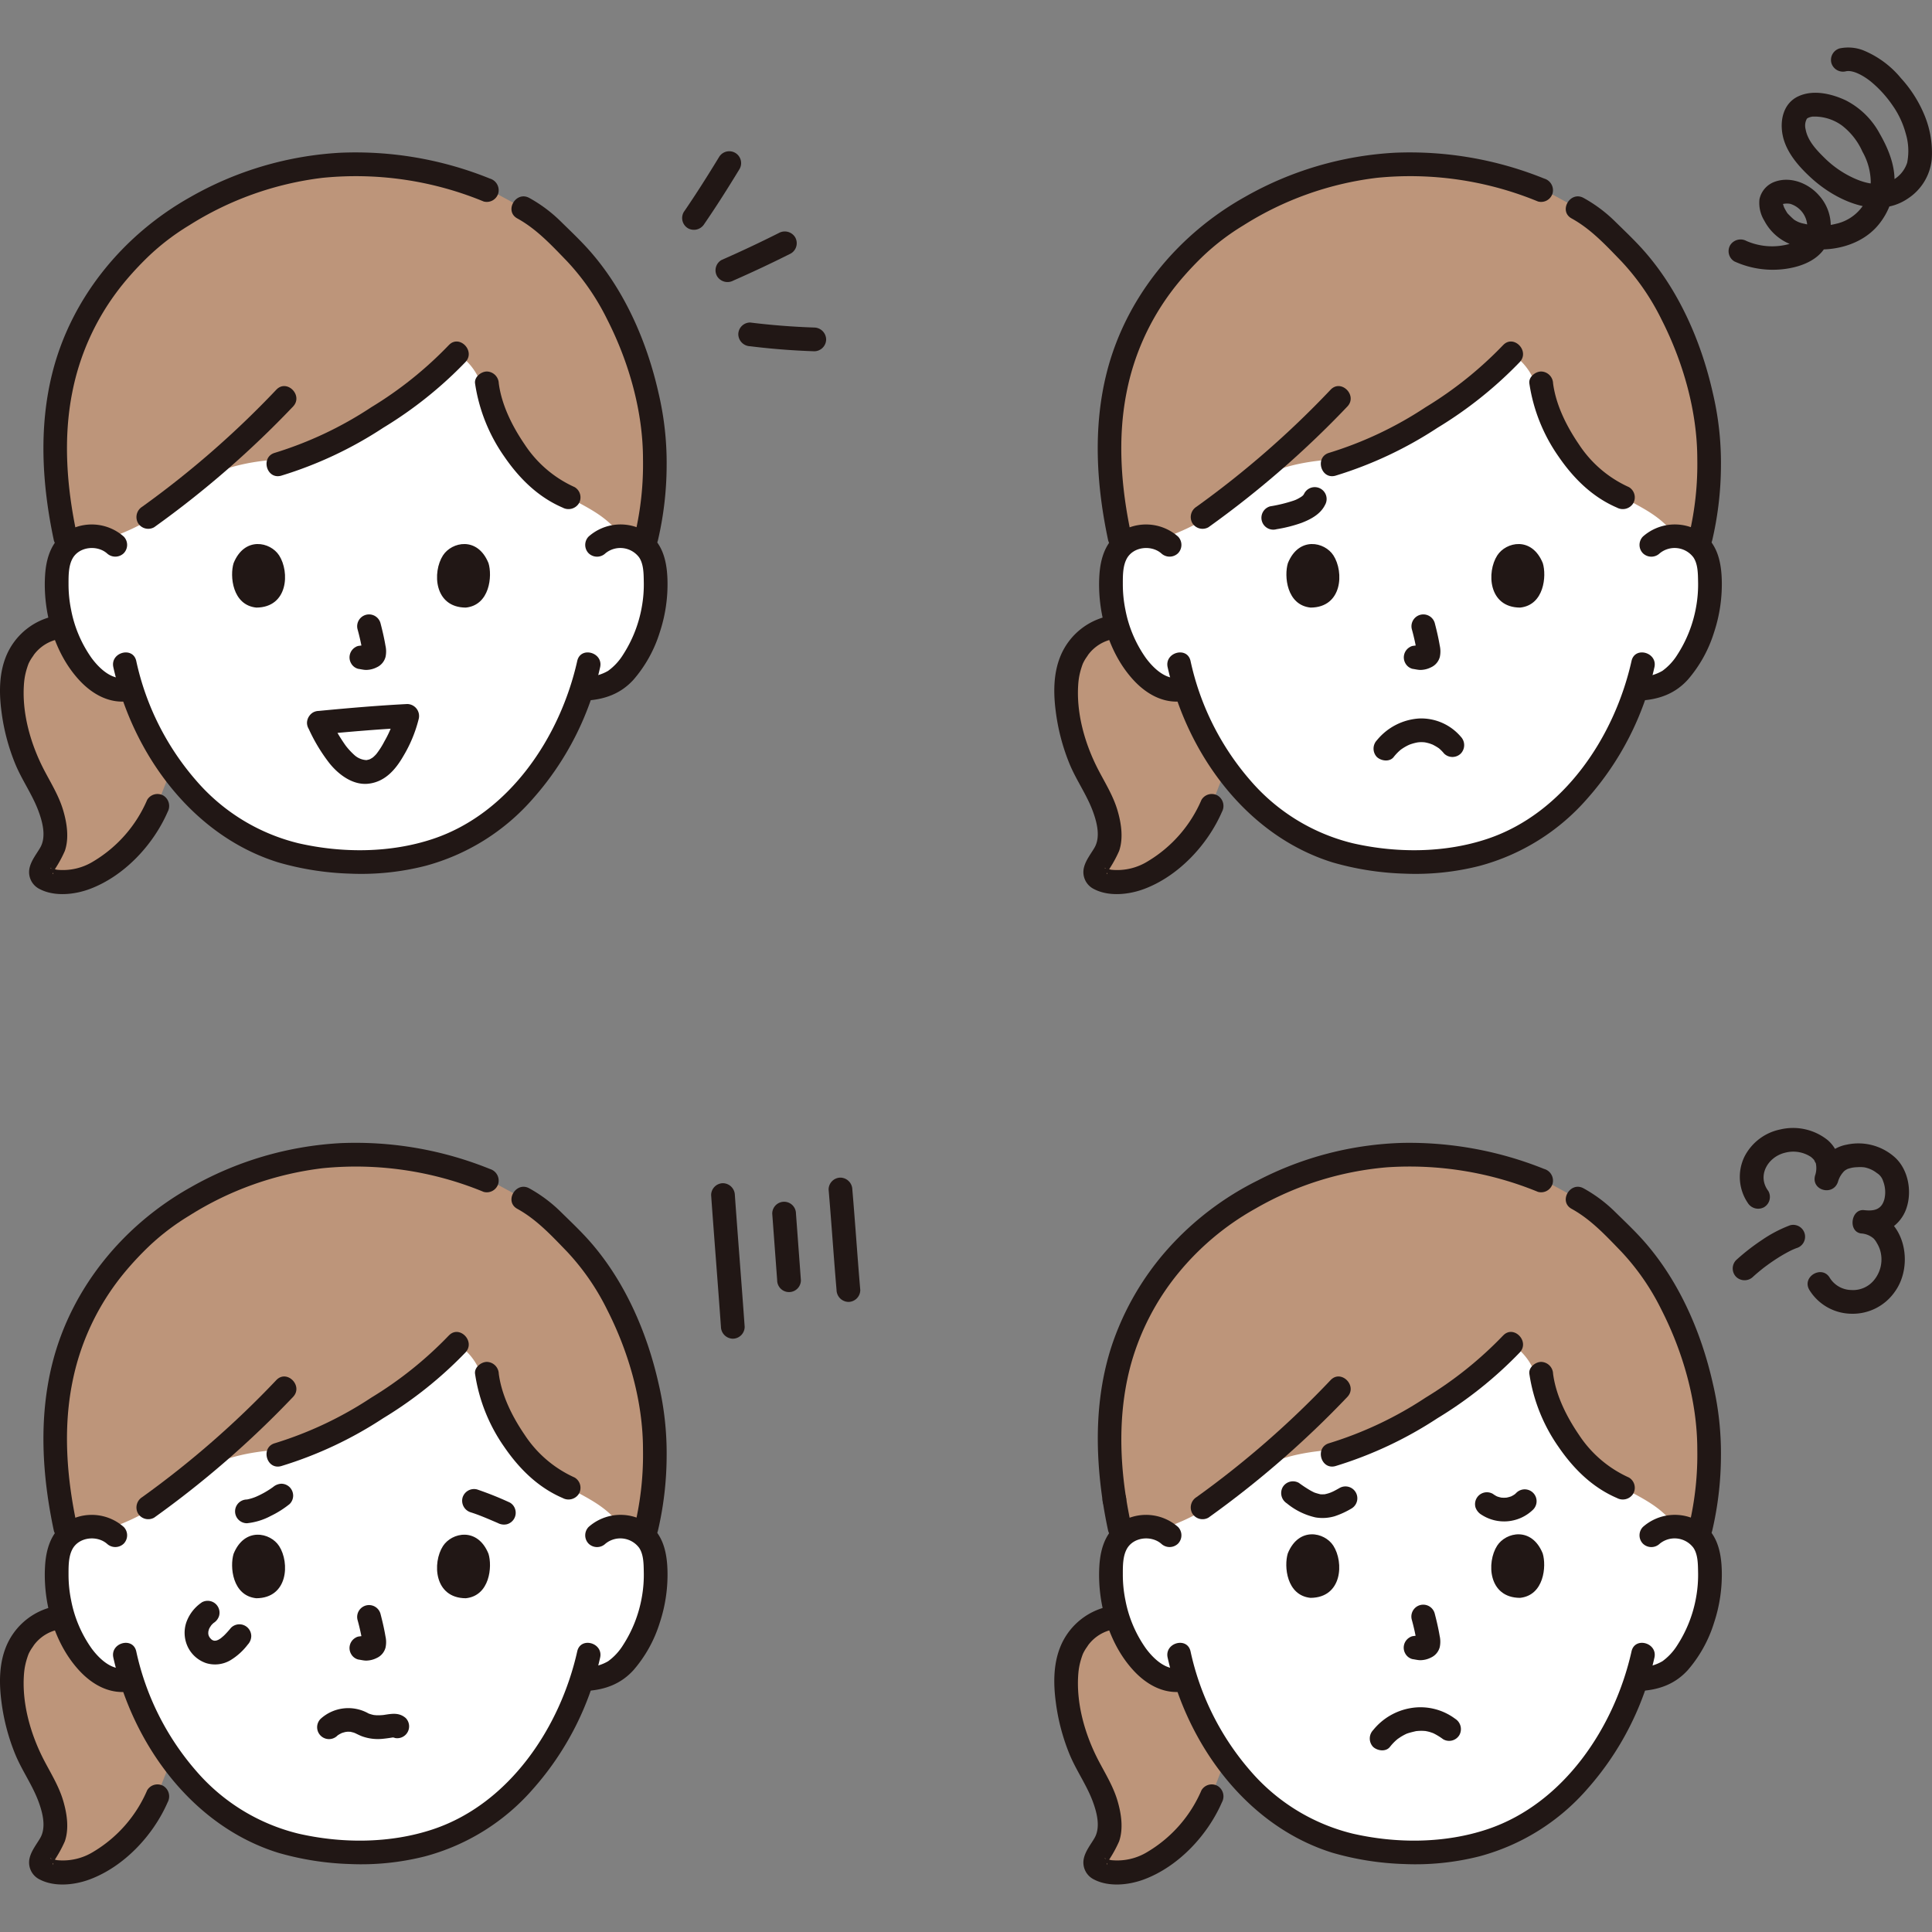 <!DOCTYPE svg PUBLIC "-//W3C//DTD SVG 1.1//EN" "http://www.w3.org/Graphics/SVG/1.1/DTD/svg11.dtd">
<!-- Uploaded to: SVG Repo, www.svgrepo.com, Transformed by: SVG Repo Mixer Tools -->
<svg width="800px" height="800px" viewBox="0 -10.41 423.308 423.308" xmlns="http://www.w3.org/2000/svg" fill="#000000">
<rect x="0" y="-10.41" width="423.308" height="423.308" fill="#808080" stroke="none"/>
<g id="SVGRepo_bgCarrier" stroke-width="0"/>
<g id="SVGRepo_tracerCarrier" stroke-linecap="round" stroke-linejoin="round"/>
<g id="SVGRepo_iconCarrier">
<defs>
<style>.a{fill:#ffffff;}.b{fill:#bd957a;}.c{fill:#211715;}</style>
</defs>
<path class="a" d="M364.079,282.677a65.29,65.29,0,0,1,4.746,22.4c.266,6.395.177,13.644-1.183,19.025a2.337,2.337,0,0,1,.466.033,7.427,7.427,0,0,1,5.34,3.55,10.489,10.489,0,0,1,1.1,4.224,31.463,31.463,0,0,1-3.208,16.679,19.993,19.993,0,0,1-5.171,6.787,11.823,11.823,0,0,1-6.7,2.1s-.342.017-.946.043a61.294,61.294,0,0,1-11.261,20.68c-7.4,8.856-15.668,13.854-25.3,15.961a68.026,68.026,0,0,1-12.794,1.3A76.661,76.661,0,0,1,297.37,394.2c-9.7-1.793-18.9-7.14-26.3-16a61.3,61.3,0,0,1-11.294-20.786c-3.379,1.1-6.021-.57-7.863-2.039a19.993,19.993,0,0,1-5.171-6.787,31.464,31.464,0,0,1-3.209-16.679,10.49,10.49,0,0,1,1.1-4.224,7.541,7.541,0,0,1,6.145-3.626c-.2-1.079-.311-1.716-.311-1.716a81.322,81.322,0,0,1-1-17.266c1-23.976,14.124-39.861,23.218-46.7a61.491,61.491,0,0,1,36.461-11.843,58.62,58.62,0,0,1,35.242,11.435A56.754,56.754,0,0,1,364.079,282.677Z"/>
<path class="b" d="M277.777,310.426c-4.277,2.055-10.8,7.606-14.074,9.926-3.307,2.346-9.972,4.557-9.407,4.407a6.262,6.262,0,0,0-4.326-.619,7.65,7.65,0,0,0-4.226,2.105c-7.734-33.184,2.621-52.564,16.172-65.538,8.008-7.666,26.053-18.111,46.327-18.111a73.615,73.615,0,0,1,29.431,5.637l2.636,1.069,5.348,2.9c4.771,2.59,6.044,4.563,10.427,8.792,10.137,9.78,17.183,27.376,18.305,43.133.357,5.02-.31,16.233-2.262,21.912a10.8,10.8,0,0,0-4.869-1.987c-3.442-4.159-6-5.481-11.666-8.49-5.8-3.078-10.124-8.188-12.568-11.311-2.359-3.013-4.544-7.236-6.766-13.9a12.825,12.825,0,0,0-5.1-6.287c-9,7.611-25.525,18.408-39.526,23.25C291.629,307.315,283.8,307.574,277.777,310.426Z"/>
<path class="b" d="M233.606,358.681a18.505,18.505,0,0,1,1.364-7.908c1.5-3.417,4.666-6.279,8.385-6.593l1.845-.211a31.928,31.928,0,0,0,1.865,4.624,19.993,19.993,0,0,0,5.171,6.787,11.82,11.82,0,0,0,6.7,2.1l.948.049a61.938,61.938,0,0,0,8.684,17.357c-1.837,4.946-3.684,9.45-3.684,9.45a31.2,31.2,0,0,1-9.536,11.547c-3.728,2.758-8.444,4.706-12.971,3.695a3.244,3.244,0,0,1-2.319-1.283c-.605-1.157,1.291-3.283,2.37-5.356,1.279-2.462.51-6.442-.4-9.062a58.586,58.586,0,0,0-3.706-7.44,42.951,42.951,0,0,1-4.492-14.662C233.711,360.754,233.629,359.718,233.606,358.681Z"/>
<path class="c" d="M244.157,341.367A14.654,14.654,0,0,0,232.21,350.7c-1.427,3.707-1.4,7.868-.893,11.75a45.341,45.341,0,0,0,3.06,11.6c1.447,3.47,3.674,6.6,5,10.109.943,2.5,1.815,5.785.428,8.161-.819,1.4-1.937,2.772-2.316,4.382a4.138,4.138,0,0,0,2.249,4.708c3.25,1.678,7.618,1.2,10.921-.035,7.513-2.8,13.909-9.626,17.079-16.911a2.684,2.684,0,0,0-.932-3.557,2.62,2.62,0,0,0-3.558.932,28.957,28.957,0,0,1-11.7,13.426,12.707,12.707,0,0,1-8.06,1.891c-.352-.055-.736-.229-1.088-.254-.663-.048-.223-.592.094.5s-.078.627.05.476a4.4,4.4,0,0,0,.32-.605,27.158,27.158,0,0,0,2.338-4.237c.974-2.808.466-6.112-.355-8.894-.909-3.084-2.584-5.807-4.072-8.629-3.076-5.834-5.116-12.93-4.479-19.572a14.342,14.342,0,0,1,.447-2.378c.117-.431.255-.852.4-1.272q.264-.68.116-.306l.05-.107a10.3,10.3,0,0,1,.542-.975c.1-.162.744-1.06.475-.719a8.934,8.934,0,0,1,5.83-3.619,2.687,2.687,0,0,0,2.6-2.6c0-1.262-1.2-2.786-2.6-2.6Z"/>
<path class="c" d="M384.073,269.356c.746-.683,1.523-1.326,2.313-1.956.371-.3-.313.235-.053.04l.275-.208q.348-.261.7-.517.677-.489,1.369-.953c.879-.587,1.78-1.144,2.707-1.652.443-.243.893-.475,1.35-.69.191-.09.987-.4.2-.1.22-.082.436-.173.657-.253a2.6,2.6,0,0,0-1.382-5.014,28.821,28.821,0,0,0-6.154,3.22,47.332,47.332,0,0,0-5.657,4.407,2.621,2.621,0,0,0,0,3.677,2.656,2.656,0,0,0,3.677,0Z"/>
<path class="c" d="M387.447,250.547c-2.529-3.356-.113-7.461,3.63-8.382a7.021,7.021,0,0,1,5.669.888,4.389,4.389,0,0,1,.813.8c-.188-.244.373.815.27.516a5.042,5.042,0,0,1-.147,2.812c-.851,3.266,3.936,4.526,5.014,1.382a5.38,5.38,0,0,1,1.46-2.46c-.247.217.1-.076.207-.141a5.179,5.179,0,0,1,.563-.305c-.331.145.088-.02.224-.055.214-.055.426-.114.642-.161a7.177,7.177,0,0,1,1.133-.115,7.571,7.571,0,0,1,1.572.033,6.353,6.353,0,0,1,2.738,1.252,3.144,3.144,0,0,1,1.355,1.746,6.7,6.7,0,0,1,.3,3.92c-.594,2.312-2.209,2.717-4.445,2.459-2.883-.333-3.591,4.68-.691,5.107a4.575,4.575,0,0,1,2.762,1.108,4.529,4.529,0,0,1,.7.972,7,7,0,0,1,.7,1.508,7.114,7.114,0,0,1-1.106,6.377,5.928,5.928,0,0,1-5.213,2.427,5.657,5.657,0,0,1-4.681-2.661c-1.685-2.89-6.181-.275-4.49,2.624a10.97,10.97,0,0,0,9.171,5.237,11.234,11.234,0,0,0,9.5-4.728c4.456-6.027,2.226-16.673-5.961-17.878l-.691,5.107a8.378,8.378,0,0,0,9.275-5.656c1.248-3.695.383-8.485-2.577-11.142a11.983,11.983,0,0,0-10.471-2.761c-3.674.664-5.836,3.425-6.994,6.8l5.014,1.382c.875-3.357.5-6.806-2.252-9.178a12.137,12.137,0,0,0-10.4-2.318,11.344,11.344,0,0,0-7.833,5.976,10.178,10.178,0,0,0,.745,10.124,2.683,2.683,0,0,0,3.558.933,2.617,2.617,0,0,0,.932-3.557Z"/>
<path class="c" d="M309.329,344.476a47.909,47.909,0,0,1,1.121,5.133l-.092-.691a3.106,3.106,0,0,1,.019.708l.093-.691a1.737,1.737,0,0,1-.078.318l.262-.621a1.2,1.2,0,0,1-.113.2l.407-.526a1.092,1.092,0,0,1-.168.165l.526-.406a3.345,3.345,0,0,1-.406.215l.621-.262a2.989,2.989,0,0,1-.685.2l.691-.093a2.712,2.712,0,0,1-.643,0l.691.093c-.242-.034-.48-.093-.723-.126a1.968,1.968,0,0,0-1.037-.046,1.924,1.924,0,0,0-.966.308,2.6,2.6,0,0,0-.933,3.558,2.486,2.486,0,0,0,1.554,1.194c.549.074,1.082.214,1.64.239a5.234,5.234,0,0,0,2.414-.574,3.479,3.479,0,0,0,1.93-2.293,5.767,5.767,0,0,0-.024-2.474c-.28-1.654-.662-3.292-1.087-4.914a2.6,2.6,0,1,0-5.014,1.382Z"/>
<path class="c" d="M282.159,329.949c-.857,2.785-.3,9.193,4.978,9.738,6.975-.041,7.346-7.788,5-11.431C290.213,325.274,284.56,324.034,282.159,329.949Z"/>
<path class="c" d="M338.011,329.949c.857,2.786.3,9.193-4.978,9.738-6.975-.042-7.346-7.789-5-11.431C329.956,325.274,335.609,324.034,338.011,329.949Z"/>
<path class="c" d="M304.539,372.34a11.387,11.387,0,0,1,1.341-1.436c.115-.1.237-.2.351-.3.288-.26-.3.193.024-.017.26-.168.507-.351.772-.512q.447-.27.915-.5c.139-.067.279-.134.421-.194-.238.1-.189.077.024.005.63-.213,1.255-.352,1.9-.505.385-.091-.42.023.009,0,.168-.01.336-.031.5-.042.321-.019.644-.024.966-.013.154,0,.312.029.465.027.389-.007-.39-.082-.015-.011.329.062.654.123.977.214.284.079.557.184.835.279-.227-.077-.241-.113-.009,0,.135.065.27.13.4.2a14.235,14.235,0,0,1,1.789,1.133,2.609,2.609,0,0,0,3.557-.933,2.673,2.673,0,0,0-.932-3.557,12.712,12.712,0,0,0-9.7-2.345,13.449,13.449,0,0,0-8.271,4.833,2.667,2.667,0,0,0,0,3.677c.939.862,2.775,1.139,3.677,0Z"/>
<path class="c" d="M363.654,327.82a5.151,5.151,0,0,1,7.367.878c.99,1.442,1,3.513,1.032,5.19a27.7,27.7,0,0,1-.424,5.648,28.3,28.3,0,0,1-4.151,10.56,12.459,12.459,0,0,1-3.233,3.474,9.628,9.628,0,0,1-4.781,1.312,2.659,2.659,0,0,0-2.6,2.6,2.623,2.623,0,0,0,2.6,2.6c4.066-.246,7.564-1.507,10.343-4.572a28.879,28.879,0,0,0,5.733-10.324,33.551,33.551,0,0,0,1.7-11.737c-.149-4.147-1.136-8.108-4.848-10.446a10.547,10.547,0,0,0-12.415,1.14,2.622,2.622,0,0,0,0,3.677,2.654,2.654,0,0,0,3.677,0Z"/>
<path class="c" d="M258.1,324.143a10.6,10.6,0,0,0-11.6-1.589c-3.975,1.934-5.349,5.862-5.619,10.017-.52,8.026,1.974,17.108,7.529,23.09,3.007,3.237,7.063,5.4,11.548,4.416,3.268-.714,1.885-5.728-1.382-5.014-3.061.668-5.862-2.071-7.51-4.3a27.03,27.03,0,0,1-4.49-10.582,27.794,27.794,0,0,1-.559-5.638c0-1.8-.02-3.918.858-5.544,1.426-2.641,5.346-3.057,7.549-1.182a2.668,2.668,0,0,0,3.677,0,2.623,2.623,0,0,0,0-3.677Z"/>
<path class="c" d="M335.084,290.586a37.451,37.451,0,0,0,6.368,15.983c3.28,4.8,7.417,8.92,12.829,11.242a2.688,2.688,0,0,0,3.557-.933,2.619,2.619,0,0,0-.933-3.558,25.682,25.682,0,0,1-10.963-9.375c-2.681-3.925-5.03-8.6-5.658-13.359a2.687,2.687,0,0,0-2.6-2.6c-1.262,0-2.786,1.2-2.6,2.6Z"/>
<path class="c" d="M291.535,291.982a205.813,205.813,0,0,1-29.374,25.633,2.673,2.673,0,0,0-.933,3.557,2.621,2.621,0,0,0,3.557.933,212.725,212.725,0,0,0,30.427-26.446c2.3-2.43-1.371-6.114-3.677-3.677Z"/>
<path class="c" d="M329.316,282.226a83.624,83.624,0,0,1-16.966,13.59,81.726,81.726,0,0,1-21.117,9.981c-3.215.91-1.848,5.929,1.382,5.014a86.657,86.657,0,0,0,22.36-10.5,89.066,89.066,0,0,0,18.018-14.4c2.266-2.456-1.4-6.143-3.677-3.677Z"/>
<path class="c" d="M241.666,318.884q.479,3.069,1.135,6.107a2.6,2.6,0,1,0,5.014-1.382q-.651-3.037-1.135-6.108a2.6,2.6,0,0,0-1.195-1.554,2.6,2.6,0,0,0-3.557.933l-.262.621a2.617,2.617,0,0,0,0,1.383Z"/>
<path class="c" d="M338.365,245.726A79.281,79.281,0,0,0,307.357,240a73.327,73.327,0,0,0-31.778,8.232,65.309,65.309,0,0,0-19.588,14.874,60.881,60.881,0,0,0-12.349,21.162c-3.7,11.161-3.741,23.09-1.976,34.613a2.618,2.618,0,0,0,3.2,1.816,2.666,2.666,0,0,0,1.816-3.2c-1.481-9.668-1.468-19.693,1.16-29.165a54.688,54.688,0,0,1,10.346-19.817,58.938,58.938,0,0,1,16.974-14.167,69.27,69.27,0,0,1,28.683-8.994,74.029,74.029,0,0,1,33.139,5.382,2.617,2.617,0,0,0,3.2-1.816,2.664,2.664,0,0,0-1.816-3.2Z"/>
<path class="c" d="M375.149,324.991a72.859,72.859,0,0,0,1.915-16.216,66.576,66.576,0,0,0-1.752-15.963c-2.522-11.262-7.4-22.513-15.078-31.231-1.993-2.261-4.213-4.353-6.364-6.464a31.4,31.4,0,0,0-6.9-5.157c-2.934-1.613-5.56,2.876-2.624,4.49,4.232,2.327,7.5,5.872,10.888,9.372a52.432,52.432,0,0,1,8.784,12.718c4.743,9.293,7.856,20.123,7.864,30.606a67.15,67.15,0,0,1-1.748,16.463c-.823,3.245,4.191,4.629,5.015,1.382Z"/>
<path class="c" d="M255.835,352.787c4.219,18.822,17.149,36.831,36.1,42.747a63.46,63.46,0,0,0,15.764,2.474,56.957,56.957,0,0,0,16.4-1.677,47.622,47.622,0,0,0,23.723-14.812,64.532,64.532,0,0,0,14.667-28.732c.731-3.26-4.281-4.652-5.014-1.382-3.725,16.618-14.825,33.367-31.564,38.975-9.363,3.136-19.928,3.156-29.5.972a43.017,43.017,0,0,1-22.366-13.667,58.828,58.828,0,0,1-13.195-26.28c-.731-3.264-5.746-1.883-5.014,1.382Z"/>
<path class="c" d="M324.474,321.389a9.1,9.1,0,0,0,11.437-1.039,2.6,2.6,0,0,0-3.677-3.677,6.429,6.429,0,0,1-.6.533l.526-.407a6.478,6.478,0,0,1-1.379.8l.621-.262a7.051,7.051,0,0,1-1.653.444l.692-.092a7.223,7.223,0,0,1-1.829,0l.692.093a6.751,6.751,0,0,1-1.645-.454l.621.262a6.2,6.2,0,0,1-1.183-.686,2.61,2.61,0,0,0-2-.262,2.6,2.6,0,0,0-1.816,3.2,3.016,3.016,0,0,0,1.195,1.554Z"/>
<path class="c" d="M281.976,319a15.054,15.054,0,0,0,6.259,3.061,9.359,9.359,0,0,0,4.21-.262,18.572,18.572,0,0,0,3.664-1.684,2.6,2.6,0,0,0-2.625-4.49c-.474.27-.95.535-1.441.774-.067.033-.778.332-.434.2s-.383.13-.45.152a7.756,7.756,0,0,1-.778.208c-.131.028-.262.052-.395.072q.539-.07.09-.031c-.194-.006-.389.011-.585,0-.126-.006-.252-.016-.378-.029.379.054.423.057.132.007-.43-.113-.849-.221-1.268-.372q-.4-.16.093.04-.175-.079-.348-.165c-.231-.114-.459-.237-.683-.364a28.251,28.251,0,0,1-2.439-1.613,2.611,2.611,0,0,0-3.557.933,2.67,2.67,0,0,0,.933,3.557Z"/>
<path class="a" d="M133.079,282.677a65.29,65.29,0,0,1,4.746,22.4c.266,6.395.177,13.644-1.183,19.025a2.337,2.337,0,0,1,.466.033,7.427,7.427,0,0,1,5.34,3.55,10.489,10.489,0,0,1,1.1,4.224,31.463,31.463,0,0,1-3.208,16.679,19.993,19.993,0,0,1-5.171,6.787,11.823,11.823,0,0,1-6.7,2.1s-.342.017-.946.043a61.294,61.294,0,0,1-11.261,20.68c-7.4,8.856-15.668,13.854-25.3,15.961a68.026,68.026,0,0,1-12.794,1.3A76.661,76.661,0,0,1,66.37,394.2c-9.7-1.793-18.9-7.14-26.3-16a61.3,61.3,0,0,1-11.294-20.786c-3.379,1.1-6.021-.57-7.863-2.039a19.993,19.993,0,0,1-5.171-6.787,31.464,31.464,0,0,1-3.209-16.679,10.49,10.49,0,0,1,1.1-4.224,7.541,7.541,0,0,1,6.145-3.626c-.2-1.079-.311-1.716-.311-1.716a81.322,81.322,0,0,1-1-17.266c1-23.976,14.124-39.861,23.218-46.7a61.491,61.491,0,0,1,36.461-11.843,58.62,58.62,0,0,1,35.242,11.435A56.754,56.754,0,0,1,133.079,282.677Z"/>
<path class="b" d="M46.777,310.426c-4.277,2.055-10.8,7.606-14.074,9.926-3.306,2.346-9.972,4.557-9.407,4.407a6.262,6.262,0,0,0-4.326-.619,7.65,7.65,0,0,0-4.226,2.105c-7.734-33.184,2.621-52.564,16.172-65.538,8.008-7.666,26.053-18.111,46.328-18.111a73.614,73.614,0,0,1,29.43,5.637l2.636,1.069,5.348,2.9c4.771,2.59,6.044,4.563,10.427,8.792,10.137,9.78,17.183,27.376,18.3,43.133.357,5.02-.31,16.233-2.262,21.912a10.787,10.787,0,0,0-4.869-1.987c-3.442-4.159-6-5.481-11.666-8.49-5.8-3.078-10.124-8.188-12.568-11.311-2.359-3.013-4.544-7.236-6.766-13.9a12.825,12.825,0,0,0-5.1-6.287c-9,7.611-25.524,18.408-39.526,23.25C60.629,307.315,52.8,307.574,46.777,310.426Z"/>
<path class="b" d="M2.606,358.681a18.505,18.505,0,0,1,1.364-7.908c1.5-3.417,4.666-6.279,8.385-6.593l1.845-.211a31.928,31.928,0,0,0,1.865,4.624,19.993,19.993,0,0,0,5.171,6.787,11.82,11.82,0,0,0,6.7,2.1l.948.049a61.938,61.938,0,0,0,8.684,17.357c-1.837,4.946-3.684,9.45-3.684,9.45a31.2,31.2,0,0,1-9.536,11.547c-3.728,2.758-8.444,4.706-12.971,3.695A3.244,3.244,0,0,1,9.062,398.3c-.6-1.157,1.291-3.283,2.37-5.356,1.279-2.462.51-6.442-.4-9.062a58.586,58.586,0,0,0-3.706-7.44,42.951,42.951,0,0,1-4.492-14.662C2.711,360.754,2.629,359.718,2.606,358.681Z"/>
<path class="c" d="M24.835,352.787c4.219,18.822,17.149,36.831,36.1,42.747A63.46,63.46,0,0,0,76.7,398.008a56.957,56.957,0,0,0,16.4-1.677,47.622,47.622,0,0,0,23.723-14.812,64.532,64.532,0,0,0,14.667-28.732c.731-3.26-4.281-4.652-5.014-1.382-3.725,16.618-14.825,33.367-31.564,38.975-9.363,3.136-19.928,3.156-29.5.972a43.017,43.017,0,0,1-22.366-13.667,58.828,58.828,0,0,1-13.195-26.28c-.731-3.264-5.746-1.883-5.014,1.382Z"/>
<path class="c" d="M13.157,341.367A14.654,14.654,0,0,0,1.21,350.7c-1.427,3.707-1.4,7.868-.893,11.75a45.341,45.341,0,0,0,3.06,11.6c1.447,3.47,3.674,6.6,5,10.109.943,2.5,1.815,5.785.428,8.161-.819,1.4-1.937,2.772-2.316,4.382a4.138,4.138,0,0,0,2.249,4.708c3.25,1.678,7.618,1.2,10.921-.035,7.513-2.8,13.909-9.626,17.079-16.911a2.684,2.684,0,0,0-.932-3.557,2.62,2.62,0,0,0-3.558.932,28.957,28.957,0,0,1-11.7,13.426,12.707,12.707,0,0,1-8.06,1.891c-.352-.055-.736-.229-1.088-.254-.663-.048-.223-.592.094.5s-.078.627.05.476a4.4,4.4,0,0,0,.32-.605,27.158,27.158,0,0,0,2.338-4.237c.974-2.808.466-6.112-.355-8.894-.909-3.084-2.584-5.807-4.072-8.629-3.076-5.834-5.116-12.93-4.479-19.572a14.342,14.342,0,0,1,.447-2.378c.117-.431.255-.852.4-1.272q.264-.68.116-.306l.05-.107a10.3,10.3,0,0,1,.542-.975c.1-.162.744-1.06.475-.719a8.934,8.934,0,0,1,5.83-3.619,2.687,2.687,0,0,0,2.6-2.6c0-1.262-1.2-2.786-2.6-2.6Z"/>
<path class="c" d="M155.811,251.434c.686,9.625,1.463,19.244,2.149,28.87a2.663,2.663,0,0,0,2.6,2.6,2.623,2.623,0,0,0,2.6-2.6c-.686-9.626-1.463-19.245-2.149-28.87a2.663,2.663,0,0,0-2.6-2.6,2.621,2.621,0,0,0-2.6,2.6Z"/>
<path class="c" d="M169.2,255.5l1.08,14.59a2.6,2.6,0,1,0,5.2,0L174.4,255.5a2.6,2.6,0,1,0-5.2,0Z"/>
<path class="c" d="M181.55,250.211c.63,7.341,1.11,14.694,1.74,22.034a2.667,2.667,0,0,0,2.6,2.6,2.62,2.62,0,0,0,2.6-2.6c-.63-7.34-1.11-14.693-1.74-22.034a2.667,2.667,0,0,0-2.6-2.6,2.621,2.621,0,0,0-2.6,2.6Z"/>
<path class="c" d="M78.351,344.559a47.671,47.671,0,0,1,1.122,5.133L79.38,349a3.106,3.106,0,0,1,.019.708l.093-.691a1.728,1.728,0,0,1-.078.319l.262-.621a1.359,1.359,0,0,1-.112.2l.406-.527a1.055,1.055,0,0,1-.168.166l.527-.407a3.293,3.293,0,0,1-.407.215l.621-.262a2.925,2.925,0,0,1-.685.2l.691-.093a2.712,2.712,0,0,1-.643,0l.691.093c-.242-.034-.48-.093-.723-.125a1.967,1.967,0,0,0-1.037-.047,1.935,1.935,0,0,0-.966.309A2.6,2.6,0,0,0,76.938,352a2.491,2.491,0,0,0,1.554,1.195c.549.074,1.082.214,1.64.238a5.226,5.226,0,0,0,2.415-.574,3.47,3.47,0,0,0,1.929-2.293,5.767,5.767,0,0,0-.024-2.474c-.279-1.653-.662-3.292-1.087-4.914a2.6,2.6,0,0,0-5.014,1.382Z"/>
<path class="c" d="M51.181,330.032c-.857,2.786-.3,9.193,4.979,9.739,6.974-.042,7.345-7.789,5-11.431C59.235,325.357,53.583,324.117,51.181,330.032Z"/>
<path class="c" d="M107.033,330.033c.857,2.785.3,9.193-4.978,9.738-6.975-.042-7.346-7.789-5-11.432C98.979,325.357,104.631,324.117,107.033,330.033Z"/>
<path class="c" d="M88.876,366c-1.441-1.227-2.977-.938-4.7-.673-.567.088.014.041.022,0a5.834,5.834,0,0,1-.622.06,9.729,9.729,0,0,1-1.12.02c-.061,0-.8-.093-.266,0-.209-.035-.415-.077-.621-.129s-.425-.116-.633-.189c-.715-.247.294.175-.413-.194a9,9,0,0,0-10.275,1.3,2.6,2.6,0,0,0,3.677,3.677.836.836,0,0,1,.185-.168c.253-.119-.516.331-.232.18.2-.106.379-.253.577-.363a4.133,4.133,0,0,0,.386-.2c.243-.174-.565.191-.013.006a8.581,8.581,0,0,1,.888-.258c.145-.032.605-.046.066-.027.152,0,.3-.023.456-.027.2,0,.394.018.591.019.353,0-.308-.111.041.012.2.071.421.1.626.166.079.024.382.151.144.045.556.248,1.086.535,1.657.754a10.263,10.263,0,0,0,4.7.544c.75-.078,1.5-.187,2.245-.312.338-.057-.557.034-.246.036.106,0,.219-.014.325-.024.059,0,.176.028.227,0-.387.176-1.1-.369-1.35-.577A2.6,2.6,0,1,0,88.876,366Z"/>
<path class="c" d="M44.181,340.705a8.833,8.833,0,0,0-3.368,4.384,7.174,7.174,0,0,0,.373,5.42,6.944,6.944,0,0,0,3.984,3.478,6.654,6.654,0,0,0,5.305-.626,13.688,13.688,0,0,0,3.815-3.44,2.8,2.8,0,0,0,.762-1.839,2.6,2.6,0,0,0-4.439-1.838,21.606,21.606,0,0,1-1.445,1.61c-.273.269-.586.5-.859.765.552-.541.15-.121-.044,0-.115.075-.234.147-.354.215-.08.044-.161.087-.242.128q-.367.173.25-.1c-.172.044-.338.125-.511.171-.087.024-.174.044-.262.062q-.41.071.289-.034a4.107,4.107,0,0,0-.412.018c-.091,0-.181,0-.272-.013q.709.108.3.037c-.169-.044-.334-.089-.5-.139-.414-.124.616.32.03-.008-.133-.075-.257-.162-.385-.246q-.243-.175.267.2c-.068-.056-.133-.115-.2-.175-.124-.117-.23-.281-.361-.386q.4.534.165.211c-.05-.073-.1-.147-.145-.222-.081-.133-.148-.272-.222-.408q-.129-.274.13.317c-.032-.082-.062-.165-.089-.249-.054-.169-.089-.34-.13-.513q-.066-.4.039.289-.012-.141-.015-.282c0-.165.01-.327.016-.492q.027-.312-.052.343c.015-.093.032-.185.052-.277a5.365,5.365,0,0,1,.149-.542c.03-.09.062-.178.1-.266q-.263.6-.092.232c.08-.145.152-.294.237-.436a3.15,3.15,0,0,0,.274-.417q-.4.5-.143.189c.061-.073.124-.144.188-.214a5.673,5.673,0,0,1,.407-.4c.071-.063.144-.125.218-.184q-.512.387-.184.152a2.8,2.8,0,0,0,1.2-1.554,2.6,2.6,0,0,0-3.82-2.936Z"/>
<path class="c" d="M132.654,327.82a5.151,5.151,0,0,1,7.367.878c.99,1.442,1,3.513,1.032,5.19a27.7,27.7,0,0,1-.424,5.648,28.3,28.3,0,0,1-4.151,10.56,12.459,12.459,0,0,1-3.233,3.474,9.628,9.628,0,0,1-4.781,1.312,2.659,2.659,0,0,0-2.6,2.6,2.623,2.623,0,0,0,2.6,2.6c4.066-.246,7.564-1.507,10.343-4.572a28.879,28.879,0,0,0,5.733-10.324,33.551,33.551,0,0,0,1.7-11.737c-.149-4.147-1.136-8.108-4.848-10.446a10.547,10.547,0,0,0-12.415,1.14,2.622,2.622,0,0,0,0,3.677,2.654,2.654,0,0,0,3.677,0Z"/>
<path class="c" d="M27.1,324.143a10.6,10.6,0,0,0-11.6-1.589c-3.975,1.934-5.349,5.862-5.619,10.017-.52,8.026,1.974,17.108,7.529,23.09,3.007,3.237,7.063,5.4,11.548,4.416,3.268-.714,1.885-5.728-1.382-5.014-3.061.668-5.862-2.071-7.51-4.3a27.03,27.03,0,0,1-4.49-10.582,27.794,27.794,0,0,1-.559-5.638c0-1.8-.02-3.918.858-5.544,1.426-2.641,5.346-3.057,7.549-1.182a2.668,2.668,0,0,0,3.677,0,2.623,2.623,0,0,0,0-3.677Z"/>
<path class="c" d="M104.084,290.586a37.451,37.451,0,0,0,6.368,15.983c3.28,4.8,7.417,8.92,12.829,11.242a2.688,2.688,0,0,0,3.557-.933,2.619,2.619,0,0,0-.933-3.558,25.682,25.682,0,0,1-10.963-9.375c-2.681-3.925-5.03-8.6-5.658-13.359a2.687,2.687,0,0,0-2.6-2.6c-1.262,0-2.786,1.2-2.6,2.6Z"/>
<path class="c" d="M60.535,291.982a205.813,205.813,0,0,1-29.374,25.633,2.673,2.673,0,0,0-.933,3.557,2.621,2.621,0,0,0,3.557.933,212.725,212.725,0,0,0,30.427-26.446c2.3-2.43-1.371-6.114-3.677-3.677Z"/>
<path class="c" d="M98.316,282.226a83.624,83.624,0,0,1-16.966,13.59A81.726,81.726,0,0,1,60.233,305.8c-3.215.91-1.848,5.929,1.382,5.014a86.657,86.657,0,0,0,22.36-10.5,89.066,89.066,0,0,0,18.018-14.4c2.266-2.456-1.4-6.143-3.677-3.677Z"/>
<path class="c" d="M107.365,245.726a78.413,78.413,0,0,0-32.772-5.671,74.513,74.513,0,0,0-32.9,9.72c-14.68,8.238-26.054,22.029-30.208,38.472C8.438,300.3,9.23,312.929,11.8,324.991a2.6,2.6,0,1,0,5.014-1.382c-2.166-10.167-3.018-20.847-.969-31.1a54.073,54.073,0,0,1,9.594-21.752c.906-1.235,2.019-2.606,3.219-3.962s2.428-2.634,3.713-3.882a51.544,51.544,0,0,1,9.1-6.969,70.4,70.4,0,0,1,29.2-10.391,73.391,73.391,0,0,1,35.308,5.186,2.617,2.617,0,0,0,3.2-1.816,2.664,2.664,0,0,0-1.816-3.2Z"/>
<path class="c" d="M144.149,324.991a72.859,72.859,0,0,0,1.915-16.216,66.576,66.576,0,0,0-1.752-15.963c-2.522-11.262-7.4-22.513-15.078-31.231-1.993-2.261-4.213-4.353-6.364-6.464a31.4,31.4,0,0,0-6.9-5.157c-2.934-1.613-5.56,2.876-2.624,4.49,4.232,2.327,7.5,5.872,10.888,9.372a52.432,52.432,0,0,1,8.784,12.718c4.743,9.293,7.856,20.123,7.864,30.606a67.15,67.15,0,0,1-1.748,16.463c-.823,3.245,4.191,4.629,5.015,1.382Z"/>
<path class="c" d="M54.105,323.337a14.033,14.033,0,0,0,5.205-1.592,21.235,21.235,0,0,0,4.16-2.626,2.6,2.6,0,0,0,.762-1.838,2.648,2.648,0,0,0-.762-1.839,2.614,2.614,0,0,0-1.838-.761,2.988,2.988,0,0,0-1.839.761l-.183.146.526-.407a19.977,19.977,0,0,1-4.348,2.48l.621-.262a10.854,10.854,0,0,1-2.6.793l.691-.093c-.131.017-.261.03-.393.038a2.6,2.6,0,0,0,0,5.2Z"/>
<path class="c" d="M103.168,320.954c1.588.5,3.13,1.153,4.662,1.8l-.621-.262q.939.4,1.873.8a2.848,2.848,0,0,0,2,.262,2.6,2.6,0,0,0,1.816-3.2,2.508,2.508,0,0,0-1.2-1.554,72.723,72.723,0,0,0-7.157-2.865,2.624,2.624,0,0,0-3.2,1.816,2.656,2.656,0,0,0,1.816,3.2Z"/>
<path class="a" d="M364.079,65.677a65.29,65.29,0,0,1,4.746,22.4c.266,6.4.177,13.644-1.183,19.025a2.337,2.337,0,0,1,.466.033,7.427,7.427,0,0,1,5.34,3.55,10.489,10.489,0,0,1,1.1,4.224,31.463,31.463,0,0,1-3.208,16.679,19.993,19.993,0,0,1-5.171,6.787,11.823,11.823,0,0,1-6.7,2.1s-.342.017-.946.043a61.294,61.294,0,0,1-11.261,20.68c-7.4,8.856-15.668,13.854-25.3,15.961a68.026,68.026,0,0,1-12.794,1.3A76.661,76.661,0,0,1,297.37,177.2c-9.7-1.793-18.9-7.14-26.3-16a61.3,61.3,0,0,1-11.294-20.786c-3.379,1.1-6.021-.57-7.863-2.039a19.993,19.993,0,0,1-5.171-6.787,31.464,31.464,0,0,1-3.209-16.679,10.49,10.49,0,0,1,1.1-4.224,7.541,7.541,0,0,1,6.145-3.626c-.2-1.079-.311-1.716-.311-1.716a81.322,81.322,0,0,1-1-17.266c1-23.976,14.124-39.861,23.218-46.7a61.491,61.491,0,0,1,36.461-11.843,58.62,58.62,0,0,1,35.242,11.435A56.754,56.754,0,0,1,364.079,65.677Z"/>
<path class="b" d="M277.777,93.426c-4.277,2.055-10.8,7.606-14.074,9.926-3.307,2.346-9.972,4.557-9.407,4.407a6.262,6.262,0,0,0-4.326-.619,7.65,7.65,0,0,0-4.226,2.105c-7.734-33.184,2.621-52.564,16.172-65.538,8.008-7.666,26.053-18.111,46.327-18.111a73.615,73.615,0,0,1,29.431,5.637L340.31,32.3l5.348,2.9c4.771,2.59,6.044,4.563,10.427,8.792,10.137,9.78,17.183,27.376,18.305,43.133.357,5.02-.31,16.233-2.262,21.912a10.8,10.8,0,0,0-4.869-1.987c-3.442-4.159-6-5.481-11.666-8.49-5.8-3.078-10.124-8.188-12.568-11.311-2.359-3.013-4.544-7.236-6.766-13.9a12.825,12.825,0,0,0-5.1-6.287c-9,7.611-25.525,18.408-39.526,23.25C291.629,90.315,283.8,90.574,277.777,93.426Z"/>
<path class="b" d="M233.606,141.681a18.505,18.505,0,0,1,1.364-7.908c1.5-3.417,4.666-6.279,8.385-6.593l1.845-.211a31.928,31.928,0,0,0,1.865,4.624,19.993,19.993,0,0,0,5.171,6.787,11.82,11.82,0,0,0,6.7,2.1l.948.049a61.938,61.938,0,0,0,8.684,17.357c-1.837,4.946-3.684,9.45-3.684,9.45a31.2,31.2,0,0,1-9.536,11.547c-3.728,2.758-8.444,4.706-12.971,3.7a3.244,3.244,0,0,1-2.319-1.283c-.605-1.157,1.291-3.283,2.37-5.356,1.279-2.462.51-6.442-.4-9.062a58.586,58.586,0,0,0-3.706-7.44,42.951,42.951,0,0,1-4.492-14.662C233.711,143.754,233.629,142.718,233.606,141.681Z"/>
<path class="c" d="M244.157,124.367A14.654,14.654,0,0,0,232.21,133.7c-1.427,3.707-1.4,7.868-.893,11.75a45.341,45.341,0,0,0,3.06,11.6c1.447,3.47,3.674,6.6,5,10.109.943,2.5,1.815,5.785.428,8.161-.819,1.4-1.937,2.772-2.316,4.382a4.138,4.138,0,0,0,2.249,4.708c3.25,1.678,7.618,1.2,10.921-.035,7.513-2.8,13.909-9.626,17.079-16.911a2.684,2.684,0,0,0-.932-3.557,2.62,2.62,0,0,0-3.558.932,28.957,28.957,0,0,1-11.7,13.426,12.707,12.707,0,0,1-8.06,1.891c-.352-.055-.736-.229-1.088-.254-.663-.048-.223-.592.094.5s-.078.627.05.476a4.4,4.4,0,0,0,.32-.6,27.158,27.158,0,0,0,2.338-4.237c.974-2.808.466-6.112-.355-8.894-.909-3.084-2.584-5.807-4.072-8.629-3.076-5.834-5.116-12.93-4.479-19.572a14.342,14.342,0,0,1,.447-2.378c.117-.431.255-.852.4-1.272q.264-.68.116-.306l.05-.107a10.3,10.3,0,0,1,.542-.975c.1-.162.744-1.06.475-.719a8.934,8.934,0,0,1,5.83-3.619,2.687,2.687,0,0,0,2.6-2.6c0-1.262-1.2-2.786-2.6-2.6Z"/>
<path class="c" d="M380.017,46.868a20.227,20.227,0,0,0,11.8,1.541c3.388-.573,7.022-2.12,8.515-5.436a9.936,9.936,0,0,0-1.8-10.59c-2.315-2.639-6.184-4.2-9.624-2.987a5.211,5.211,0,0,0-3.4,3.842,7.426,7.426,0,0,0,1.057,4.7,11.086,11.086,0,0,0,6.415,5.409c6.284,2.015,14.387.733,18.693-4.619a15.432,15.432,0,0,0,3.425-9.66c0-3.589-1.462-7.083-3.224-10.151a17.416,17.416,0,0,0-7.509-7.364c-3.107-1.441-7.05-2.368-10.305-.88-3.324,1.519-4.141,5.284-3.461,8.591.764,3.721,3.539,6.846,6.264,9.335,5.373,4.905,14.3,9.119,21.11,4.525a11.64,11.64,0,0,0,5.272-8.56,21.42,21.42,0,0,0-1.548-9.644,27.665,27.665,0,0,0-5.2-8.213A21,21,0,0,0,408.145.575a9.184,9.184,0,0,0-5.066-.382,2.629,2.629,0,0,0-1.816,3.2,2.651,2.651,0,0,0,3.2,1.815c1.63-.341,3.983,1.094,5.367,2.19a25.18,25.18,0,0,1,4.772,5.191,19.573,19.573,0,0,1,2.945,6.232,13.173,13.173,0,0,1,.317,6.43,6.753,6.753,0,0,1-3.746,4.095c-2.492,1.089-5.323.43-7.706-.618a22.1,22.1,0,0,1-6.612-4.5c-1.779-1.746-3.746-3.787-4.192-6.345a3.151,3.151,0,0,1,.234-2.186c.114-.168.046-.121.338-.289a3.677,3.677,0,0,1,.935-.268,10.26,10.26,0,0,1,6.436,1.93,14.752,14.752,0,0,1,4.509,5.737,13.884,13.884,0,0,1,1.828,6.629,9.711,9.711,0,0,1-7.726,9.216,13.763,13.763,0,0,1-6.816-.039,5.611,5.611,0,0,1-2.183-.848c-.659-.431.173.165-.2-.157-.191-.162-.373-.334-.553-.507s-.33-.322-.49-.487q-.207-.2-.394-.416.222.277.051.03a11.8,11.8,0,0,1-.662-1.175c-.1-.236-.168-.484-.25-.726-.149-.437-.218-.408-.087.007,0,0,.189-.085.041-.043a4.125,4.125,0,0,1,1.636-.035,5.305,5.305,0,0,1,3.727,4.833c.032,2.674-2.251,3.563-4.5,4.1a14.1,14.1,0,0,1-8.837-.806,2.682,2.682,0,0,0-3.558.933,2.62,2.62,0,0,0,.933,3.557Z"/>
<path class="c" d="M363.654,110.82a5.151,5.151,0,0,1,7.367.878c.99,1.442,1,3.513,1.032,5.19a27.7,27.7,0,0,1-.424,5.648,28.3,28.3,0,0,1-4.151,10.56,12.459,12.459,0,0,1-3.233,3.474,9.628,9.628,0,0,1-4.781,1.312,2.659,2.659,0,0,0-2.6,2.6,2.623,2.623,0,0,0,2.6,2.6c4.066-.246,7.564-1.507,10.343-4.572a28.879,28.879,0,0,0,5.733-10.324,33.551,33.551,0,0,0,1.7-11.737c-.149-4.147-1.136-8.108-4.848-10.446a10.547,10.547,0,0,0-12.415,1.14,2.622,2.622,0,0,0,0,3.677,2.654,2.654,0,0,0,3.677,0Z"/>
<path class="c" d="M258.1,107.143a10.6,10.6,0,0,0-11.6-1.589c-3.975,1.934-5.349,5.862-5.619,10.017-.52,8.026,1.974,17.108,7.529,23.09,3.007,3.237,7.063,5.4,11.548,4.416,3.268-.714,1.885-5.728-1.382-5.014-3.061.668-5.862-2.071-7.51-4.3a27.03,27.03,0,0,1-4.49-10.582,27.794,27.794,0,0,1-.559-5.638c0-1.8-.02-3.918.858-5.544,1.426-2.641,5.346-3.057,7.549-1.182a2.668,2.668,0,0,0,3.677,0,2.623,2.623,0,0,0,0-3.677Z"/>
<path class="c" d="M335.084,73.586a37.451,37.451,0,0,0,6.368,15.983c3.28,4.8,7.417,8.92,12.829,11.242a2.688,2.688,0,0,0,3.557-.933,2.619,2.619,0,0,0-.933-3.558,25.682,25.682,0,0,1-10.963-9.375c-2.681-3.925-5.03-8.6-5.658-13.359a2.687,2.687,0,0,0-2.6-2.6c-1.262,0-2.786,1.2-2.6,2.6Z"/>
<path class="c" d="M291.535,74.982a205.813,205.813,0,0,1-29.374,25.633,2.673,2.673,0,0,0-.933,3.557,2.621,2.621,0,0,0,3.557.933,212.725,212.725,0,0,0,30.427-26.446c2.3-2.43-1.371-6.114-3.677-3.677Z"/>
<path class="c" d="M329.316,65.226a83.624,83.624,0,0,1-16.966,13.59A81.726,81.726,0,0,1,291.233,88.8c-3.215.91-1.848,5.929,1.382,5.014a86.657,86.657,0,0,0,22.36-10.505,89.066,89.066,0,0,0,18.018-14.4c2.266-2.456-1.4-6.143-3.677-3.677Z"/>
<path class="c" d="M338.365,28.726a78.413,78.413,0,0,0-32.772-5.671,74.513,74.513,0,0,0-32.9,9.72c-14.68,8.238-26.054,22.029-30.208,38.472-3.045,12.056-2.253,24.682.318,36.744a2.6,2.6,0,0,0,5.014-1.382c-2.166-10.167-3.018-20.847-.969-31.1a54.073,54.073,0,0,1,9.594-21.752c.906-1.235,2.019-2.606,3.219-3.962q1.781-2.012,3.713-3.882a51.544,51.544,0,0,1,9.1-6.969,70.4,70.4,0,0,1,29.2-10.391,73.391,73.391,0,0,1,35.308,5.186,2.617,2.617,0,0,0,3.2-1.816,2.664,2.664,0,0,0-1.816-3.2Z"/>
<path class="c" d="M375.149,107.991a72.859,72.859,0,0,0,1.915-16.216,66.576,66.576,0,0,0-1.752-15.963c-2.522-11.262-7.4-22.513-15.078-31.231-1.993-2.261-4.213-4.353-6.364-6.464a31.4,31.4,0,0,0-6.9-5.157c-2.934-1.613-5.56,2.876-2.624,4.49,4.232,2.327,7.5,5.872,10.888,9.372a52.432,52.432,0,0,1,8.784,12.718c4.743,9.293,7.856,20.123,7.864,30.606a67.15,67.15,0,0,1-1.748,16.463c-.823,3.245,4.191,4.629,5.015,1.382Z"/>
<path class="c" d="M309.351,127.5a47.671,47.671,0,0,1,1.122,5.133l-.093-.692a3.115,3.115,0,0,1,.019.709l.093-.691a1.737,1.737,0,0,1-.078.318l.262-.621a1.269,1.269,0,0,1-.112.205l.406-.526a1.092,1.092,0,0,1-.168.165l.527-.406a3.434,3.434,0,0,1-.407.215l.621-.262a3.024,3.024,0,0,1-.685.2l.691-.093a2.766,2.766,0,0,1-.643,0l.691.092c-.242-.033-.48-.092-.723-.125a1.967,1.967,0,0,0-1.037-.046,1.924,1.924,0,0,0-.966.308,2.6,2.6,0,0,0-.933,3.557,2.484,2.484,0,0,0,1.554,1.195c.549.074,1.082.214,1.64.239a5.238,5.238,0,0,0,2.415-.574,3.475,3.475,0,0,0,1.929-2.293,5.767,5.767,0,0,0-.024-2.474c-.279-1.654-.662-3.293-1.087-4.914a2.6,2.6,0,1,0-5.014,1.382Z"/>
<path class="c" d="M282.181,112.977c-.857,2.785-.3,9.193,4.979,9.738,6.974-.042,7.345-7.788,5-11.431C290.235,108.3,284.583,107.062,282.181,112.977Z"/>
<path class="c" d="M338.033,112.977c.857,2.785.3,9.193-4.978,9.738-6.975-.042-7.346-7.789-5-11.431C329.979,108.3,335.631,107.062,338.033,112.977Z"/>
<path class="c" d="M305.357,155.456a10.907,10.907,0,0,1,1.344-1.424c.145-.128.395-.326.1-.1.123-.093.249-.182.376-.269q.429-.292.885-.543c.134-.074.271-.145.409-.213.092-.046.583-.258.115-.069q.429-.173.87-.308a10.215,10.215,0,0,1,1.007-.251c.053-.011.534-.094.223-.048-.339.051.294-.02.3-.021a7.883,7.883,0,0,1,.842,0c.075,0,.673.057.292.015-.342-.038.122.025.185.037a9.084,9.084,0,0,1,.946.237c.169.052.88.338.4.122a11.026,11.026,0,0,1,1.705.983c-.194-.133-.2-.171-.014,0,.108.1.218.191.323.291a8.68,8.68,0,0,1,.73.792,2.609,2.609,0,0,0,3.677,0,2.672,2.672,0,0,0,0-3.677,11.411,11.411,0,0,0-9.088-4,13,13,0,0,0-9.3,4.772,2.667,2.667,0,0,0,0,3.677c.939.863,2.774,1.138,3.676,0Z"/>
<path class="c" d="M255.835,135.787c4.219,18.822,17.149,36.831,36.1,42.747a63.46,63.46,0,0,0,15.764,2.474,56.957,56.957,0,0,0,16.4-1.677,47.622,47.622,0,0,0,23.723-14.812,64.532,64.532,0,0,0,14.667-28.732c.731-3.26-4.281-4.652-5.014-1.382-3.725,16.618-14.825,33.367-31.564,38.975-9.363,3.136-19.928,3.156-29.5.972a43.017,43.017,0,0,1-22.366-13.667,58.828,58.828,0,0,1-13.195-26.28c-.731-3.264-5.746-1.883-5.014,1.382Z"/>
<path class="c" d="M279.672,105.543a30.524,30.524,0,0,0,5.5-1.389c2.01-.773,4.141-1.895,5.14-3.918a2.6,2.6,0,0,0-4.49-2.624,4.7,4.7,0,0,1-.27.466c-.123.189-.326.275.2-.249-.059.06-.11.128-.167.19-.131.139-.273.264-.415.392-.292.261.478-.343.23-.175-.075.052-.148.107-.224.159a8.49,8.49,0,0,1-1.05.6c-.09.044-.182.085-.272.128-.378.179.518-.209.228-.094-.213.085-.426.169-.641.246a32.594,32.594,0,0,1-5.15,1.257,2.621,2.621,0,0,0-1.553,1.195,2.6,2.6,0,0,0,2.936,3.82Z"/>
<path class="a" d="M133.079,65.677a65.29,65.29,0,0,1,4.746,22.4c.266,6.4.177,13.644-1.183,19.025a2.337,2.337,0,0,1,.466.033,7.427,7.427,0,0,1,5.34,3.55,10.489,10.489,0,0,1,1.1,4.224,31.463,31.463,0,0,1-3.208,16.679,19.993,19.993,0,0,1-5.171,6.787,11.823,11.823,0,0,1-6.7,2.1s-.342.017-.946.043a61.294,61.294,0,0,1-11.261,20.68c-7.4,8.856-15.668,13.854-25.3,15.961a68.026,68.026,0,0,1-12.794,1.3A76.661,76.661,0,0,1,66.37,177.2c-9.7-1.793-18.9-7.14-26.3-16a61.3,61.3,0,0,1-11.294-20.786c-3.379,1.1-6.021-.57-7.863-2.039a19.993,19.993,0,0,1-5.171-6.787,31.464,31.464,0,0,1-3.209-16.679,10.49,10.49,0,0,1,1.1-4.224,7.541,7.541,0,0,1,6.145-3.626c-.2-1.079-.311-1.716-.311-1.716a81.322,81.322,0,0,1-1-17.266c1-23.976,14.124-39.861,23.218-46.7A61.491,61.491,0,0,1,78.141,29.542a58.62,58.62,0,0,1,35.242,11.435A56.754,56.754,0,0,1,133.079,65.677Z"/>
<path class="b" d="M46.777,93.426c-4.277,2.055-10.8,7.606-14.074,9.926-3.306,2.346-9.972,4.557-9.407,4.407a6.262,6.262,0,0,0-4.326-.619,7.65,7.65,0,0,0-4.226,2.105C7.01,76.061,17.365,56.681,30.916,43.707,38.924,36.041,56.969,25.6,77.244,25.6a73.614,73.614,0,0,1,29.43,5.637L109.31,32.3l5.348,2.9c4.771,2.59,6.044,4.563,10.427,8.792,10.137,9.78,17.183,27.376,18.3,43.133.357,5.02-.31,16.233-2.262,21.912a10.787,10.787,0,0,0-4.869-1.987c-3.442-4.159-6-5.481-11.666-8.49-5.8-3.078-10.124-8.188-12.568-11.311-2.359-3.013-4.544-7.236-6.766-13.9a12.825,12.825,0,0,0-5.1-6.287c-9,7.611-25.524,18.408-39.526,23.25C60.629,90.315,52.8,90.574,46.777,93.426Z"/>
<path class="b" d="M2.606,141.681a18.505,18.505,0,0,1,1.364-7.908c1.5-3.417,4.666-6.279,8.385-6.593l1.845-.211a31.928,31.928,0,0,0,1.865,4.624,19.993,19.993,0,0,0,5.171,6.787,11.82,11.82,0,0,0,6.7,2.1l.948.049a61.938,61.938,0,0,0,8.684,17.357c-1.837,4.946-3.684,9.45-3.684,9.45a31.2,31.2,0,0,1-9.536,11.547c-3.728,2.758-8.444,4.706-12.971,3.7A3.244,3.244,0,0,1,9.062,181.3c-.6-1.157,1.291-3.283,2.37-5.356,1.279-2.462.51-6.442-.4-9.062a58.586,58.586,0,0,0-3.706-7.44,42.951,42.951,0,0,1-4.492-14.662C2.711,143.754,2.629,142.718,2.606,141.681Z"/>
<path class="c" d="M13.157,124.367A14.654,14.654,0,0,0,1.21,133.7c-1.427,3.707-1.4,7.868-.893,11.75a45.341,45.341,0,0,0,3.06,11.6c1.447,3.47,3.674,6.6,5,10.109.943,2.5,1.815,5.785.428,8.161-.819,1.4-1.937,2.772-2.316,4.382a4.138,4.138,0,0,0,2.249,4.708c3.25,1.678,7.618,1.2,10.921-.035,7.513-2.8,13.909-9.626,17.079-16.911a2.684,2.684,0,0,0-.932-3.557,2.62,2.62,0,0,0-3.558.932,28.957,28.957,0,0,1-11.7,13.426,12.707,12.707,0,0,1-8.06,1.891c-.352-.055-.736-.229-1.088-.254-.663-.048-.223-.592.094.5s-.078.627.05.476a4.4,4.4,0,0,0,.32-.6,27.158,27.158,0,0,0,2.338-4.237c.974-2.808.466-6.112-.355-8.894-.909-3.084-2.584-5.807-4.072-8.629-3.076-5.834-5.116-12.93-4.479-19.572a14.342,14.342,0,0,1,.447-2.378c.117-.431.255-.852.4-1.272q.264-.68.116-.306l.05-.107a10.3,10.3,0,0,1,.542-.975c.1-.162.744-1.06.475-.719a8.934,8.934,0,0,1,5.83-3.619,2.687,2.687,0,0,0,2.6-2.6c0-1.262-1.2-2.786-2.6-2.6Z"/>
<path class="c" d="M157.537,24.018c-2.477,4.069-5.029,8.106-7.725,12.033a2.616,2.616,0,0,0,.933,3.558,2.665,2.665,0,0,0,3.557-.933c2.7-3.927,5.249-7.965,7.725-12.034a2.6,2.6,0,0,0-4.49-2.624Z"/>
<path class="c" d="M170.66,40.637q-6.222,3.129-12.6,5.932a2.608,2.608,0,0,0-.933,3.558,2.68,2.68,0,0,0,3.557.933q6.375-2.8,12.6-5.933a2.618,2.618,0,0,0,.933-3.557,2.665,2.665,0,0,0-3.558-.933Z"/>
<path class="c" d="M178.411,61.354q-7.046-.237-14.048-1.1a2.606,2.606,0,0,0-2.6,2.6,2.679,2.679,0,0,0,2.6,2.6q7,.866,14.048,1.1a2.621,2.621,0,0,0,2.6-2.6,2.653,2.653,0,0,0-2.6-2.6Z"/>
<path class="c" d="M132.654,110.82a5.151,5.151,0,0,1,7.367.878c.99,1.442,1,3.513,1.032,5.19a27.7,27.7,0,0,1-.424,5.648,28.3,28.3,0,0,1-4.151,10.56,12.459,12.459,0,0,1-3.233,3.474,9.628,9.628,0,0,1-4.781,1.312,2.659,2.659,0,0,0-2.6,2.6,2.623,2.623,0,0,0,2.6,2.6c4.066-.246,7.564-1.507,10.343-4.572a28.879,28.879,0,0,0,5.733-10.324,33.551,33.551,0,0,0,1.7-11.737c-.149-4.147-1.136-8.108-4.848-10.446a10.547,10.547,0,0,0-12.415,1.14,2.622,2.622,0,0,0,0,3.677,2.654,2.654,0,0,0,3.677,0Z"/>
<path class="c" d="M27.1,107.143a10.6,10.6,0,0,0-11.6-1.589c-3.975,1.934-5.349,5.862-5.619,10.017-.52,8.026,1.974,17.108,7.529,23.09,3.007,3.237,7.063,5.4,11.548,4.416,3.268-.714,1.885-5.728-1.382-5.014-3.061.668-5.862-2.071-7.51-4.3a27.03,27.03,0,0,1-4.49-10.582,27.794,27.794,0,0,1-.559-5.638c0-1.8-.02-3.918.858-5.544,1.426-2.641,5.346-3.057,7.549-1.182a2.668,2.668,0,0,0,3.677,0,2.623,2.623,0,0,0,0-3.677Z"/>
<path class="c" d="M104.084,73.586a37.451,37.451,0,0,0,6.368,15.983c3.28,4.8,7.417,8.92,12.829,11.242a2.688,2.688,0,0,0,3.557-.933,2.619,2.619,0,0,0-.933-3.558,25.682,25.682,0,0,1-10.963-9.375c-2.681-3.925-5.03-8.6-5.658-13.359a2.687,2.687,0,0,0-2.6-2.6c-1.262,0-2.786,1.2-2.6,2.6Z"/>
<path class="c" d="M60.535,74.982a205.813,205.813,0,0,1-29.374,25.633,2.673,2.673,0,0,0-.933,3.557,2.621,2.621,0,0,0,3.557.933A212.725,212.725,0,0,0,64.212,78.659c2.3-2.43-1.371-6.114-3.677-3.677Z"/>
<path class="c" d="M98.316,65.226A83.624,83.624,0,0,1,81.35,78.816,81.726,81.726,0,0,1,60.233,88.8c-3.215.91-1.848,5.929,1.382,5.014a86.657,86.657,0,0,0,22.36-10.505,89.066,89.066,0,0,0,18.018-14.4c2.266-2.456-1.4-6.143-3.677-3.677Z"/>
<path class="c" d="M107.365,28.726a78.413,78.413,0,0,0-32.772-5.671,74.513,74.513,0,0,0-32.9,9.72C27.011,41.013,15.637,54.8,11.483,71.247,8.438,83.3,9.23,95.929,11.8,107.991a2.6,2.6,0,1,0,5.014-1.382c-2.166-10.167-3.018-20.847-.969-31.1A54.073,54.073,0,0,1,25.44,53.758c.906-1.235,2.019-2.606,3.219-3.962q1.781-2.012,3.713-3.882a51.544,51.544,0,0,1,9.1-6.969,70.4,70.4,0,0,1,29.2-10.391,73.391,73.391,0,0,1,35.308,5.186,2.617,2.617,0,0,0,3.2-1.816,2.664,2.664,0,0,0-1.816-3.2Z"/>
<path class="c" d="M144.149,107.991a72.859,72.859,0,0,0,1.915-16.216,66.576,66.576,0,0,0-1.752-15.963c-2.522-11.262-7.4-22.513-15.078-31.231-1.993-2.261-4.213-4.353-6.364-6.464a31.4,31.4,0,0,0-6.9-5.157c-2.934-1.613-5.56,2.876-2.624,4.49,4.232,2.327,7.5,5.872,10.888,9.372a52.432,52.432,0,0,1,8.784,12.718c4.743,9.293,7.856,20.123,7.864,30.606a67.15,67.15,0,0,1-1.748,16.463c-.823,3.245,4.191,4.629,5.015,1.382Z"/>
<path class="c" d="M24.835,135.787c4.219,18.822,17.149,36.831,36.1,42.747A63.46,63.46,0,0,0,76.7,181.008a56.957,56.957,0,0,0,16.4-1.677,47.622,47.622,0,0,0,23.723-14.812,64.532,64.532,0,0,0,14.667-28.732c.731-3.26-4.281-4.652-5.014-1.382-3.725,16.618-14.825,33.367-31.564,38.975-9.363,3.136-19.928,3.156-29.5.972a43.017,43.017,0,0,1-22.366-13.667,58.828,58.828,0,0,1-13.195-26.28c-.731-3.264-5.746-1.883-5.014,1.382Z"/>
<path class="c" d="M78.351,127.5a47.671,47.671,0,0,1,1.122,5.133l-.093-.692a3.115,3.115,0,0,1,.019.709l.093-.691a1.737,1.737,0,0,1-.078.318l.262-.621a1.269,1.269,0,0,1-.112.205l.406-.526a1.092,1.092,0,0,1-.168.165l.527-.406a3.434,3.434,0,0,1-.407.215l.621-.262a3.024,3.024,0,0,1-.685.2l.691-.093a2.766,2.766,0,0,1-.643,0l.691.092c-.242-.033-.48-.092-.723-.125a1.967,1.967,0,0,0-1.037-.046,1.924,1.924,0,0,0-.966.308,2.6,2.6,0,0,0-.933,3.557,2.484,2.484,0,0,0,1.554,1.195c.549.074,1.082.214,1.64.239a5.238,5.238,0,0,0,2.415-.574,3.475,3.475,0,0,0,1.929-2.293,5.767,5.767,0,0,0-.024-2.474c-.279-1.654-.662-3.293-1.087-4.914a2.6,2.6,0,0,0-5.014,1.382Z"/>
<path class="c" d="M51.181,112.977c-.857,2.785-.3,9.193,4.979,9.738,6.974-.042,7.345-7.788,5-11.431C59.235,108.3,53.583,107.062,51.181,112.977Z"/>
<path class="c" d="M107.033,112.977c.857,2.785.3,9.193-4.978,9.738-6.975-.042-7.346-7.789-5-11.431C98.979,108.3,104.631,107.062,107.033,112.977Z"/>
<path class="c" d="M69.866,150.553c6.446-.618,12.9-1.177,19.365-1.508l-2.507-3.291A22.947,22.947,0,0,1,84.237,152a17.585,17.585,0,0,1-1.755,2.769,6.838,6.838,0,0,1-.739.735,2.463,2.463,0,0,1-.4.262c-.12.073-.243.14-.37.2q.3-.109-.152.048c-.081.022-.811.172-.4.124a4.271,4.271,0,0,1-2.7-1.047,15.5,15.5,0,0,1-1.958-2.1,37.76,37.76,0,0,1-3.643-6.353,2.622,2.622,0,0,0-3.557-.933,2.658,2.658,0,0,0-.933,3.557A37.394,37.394,0,0,0,72.2,156.84c2.009,2.491,5.119,4.829,8.492,4.465,3.62-.391,5.936-3.034,7.66-6.018a29.71,29.71,0,0,0,3.383-8.151,2.628,2.628,0,0,0-2.507-3.291c-6.468.331-12.919.89-19.365,1.508a2.672,2.672,0,0,0-2.6,2.6,2.619,2.619,0,0,0,2.6,2.6Z"/>
</g>
</svg>